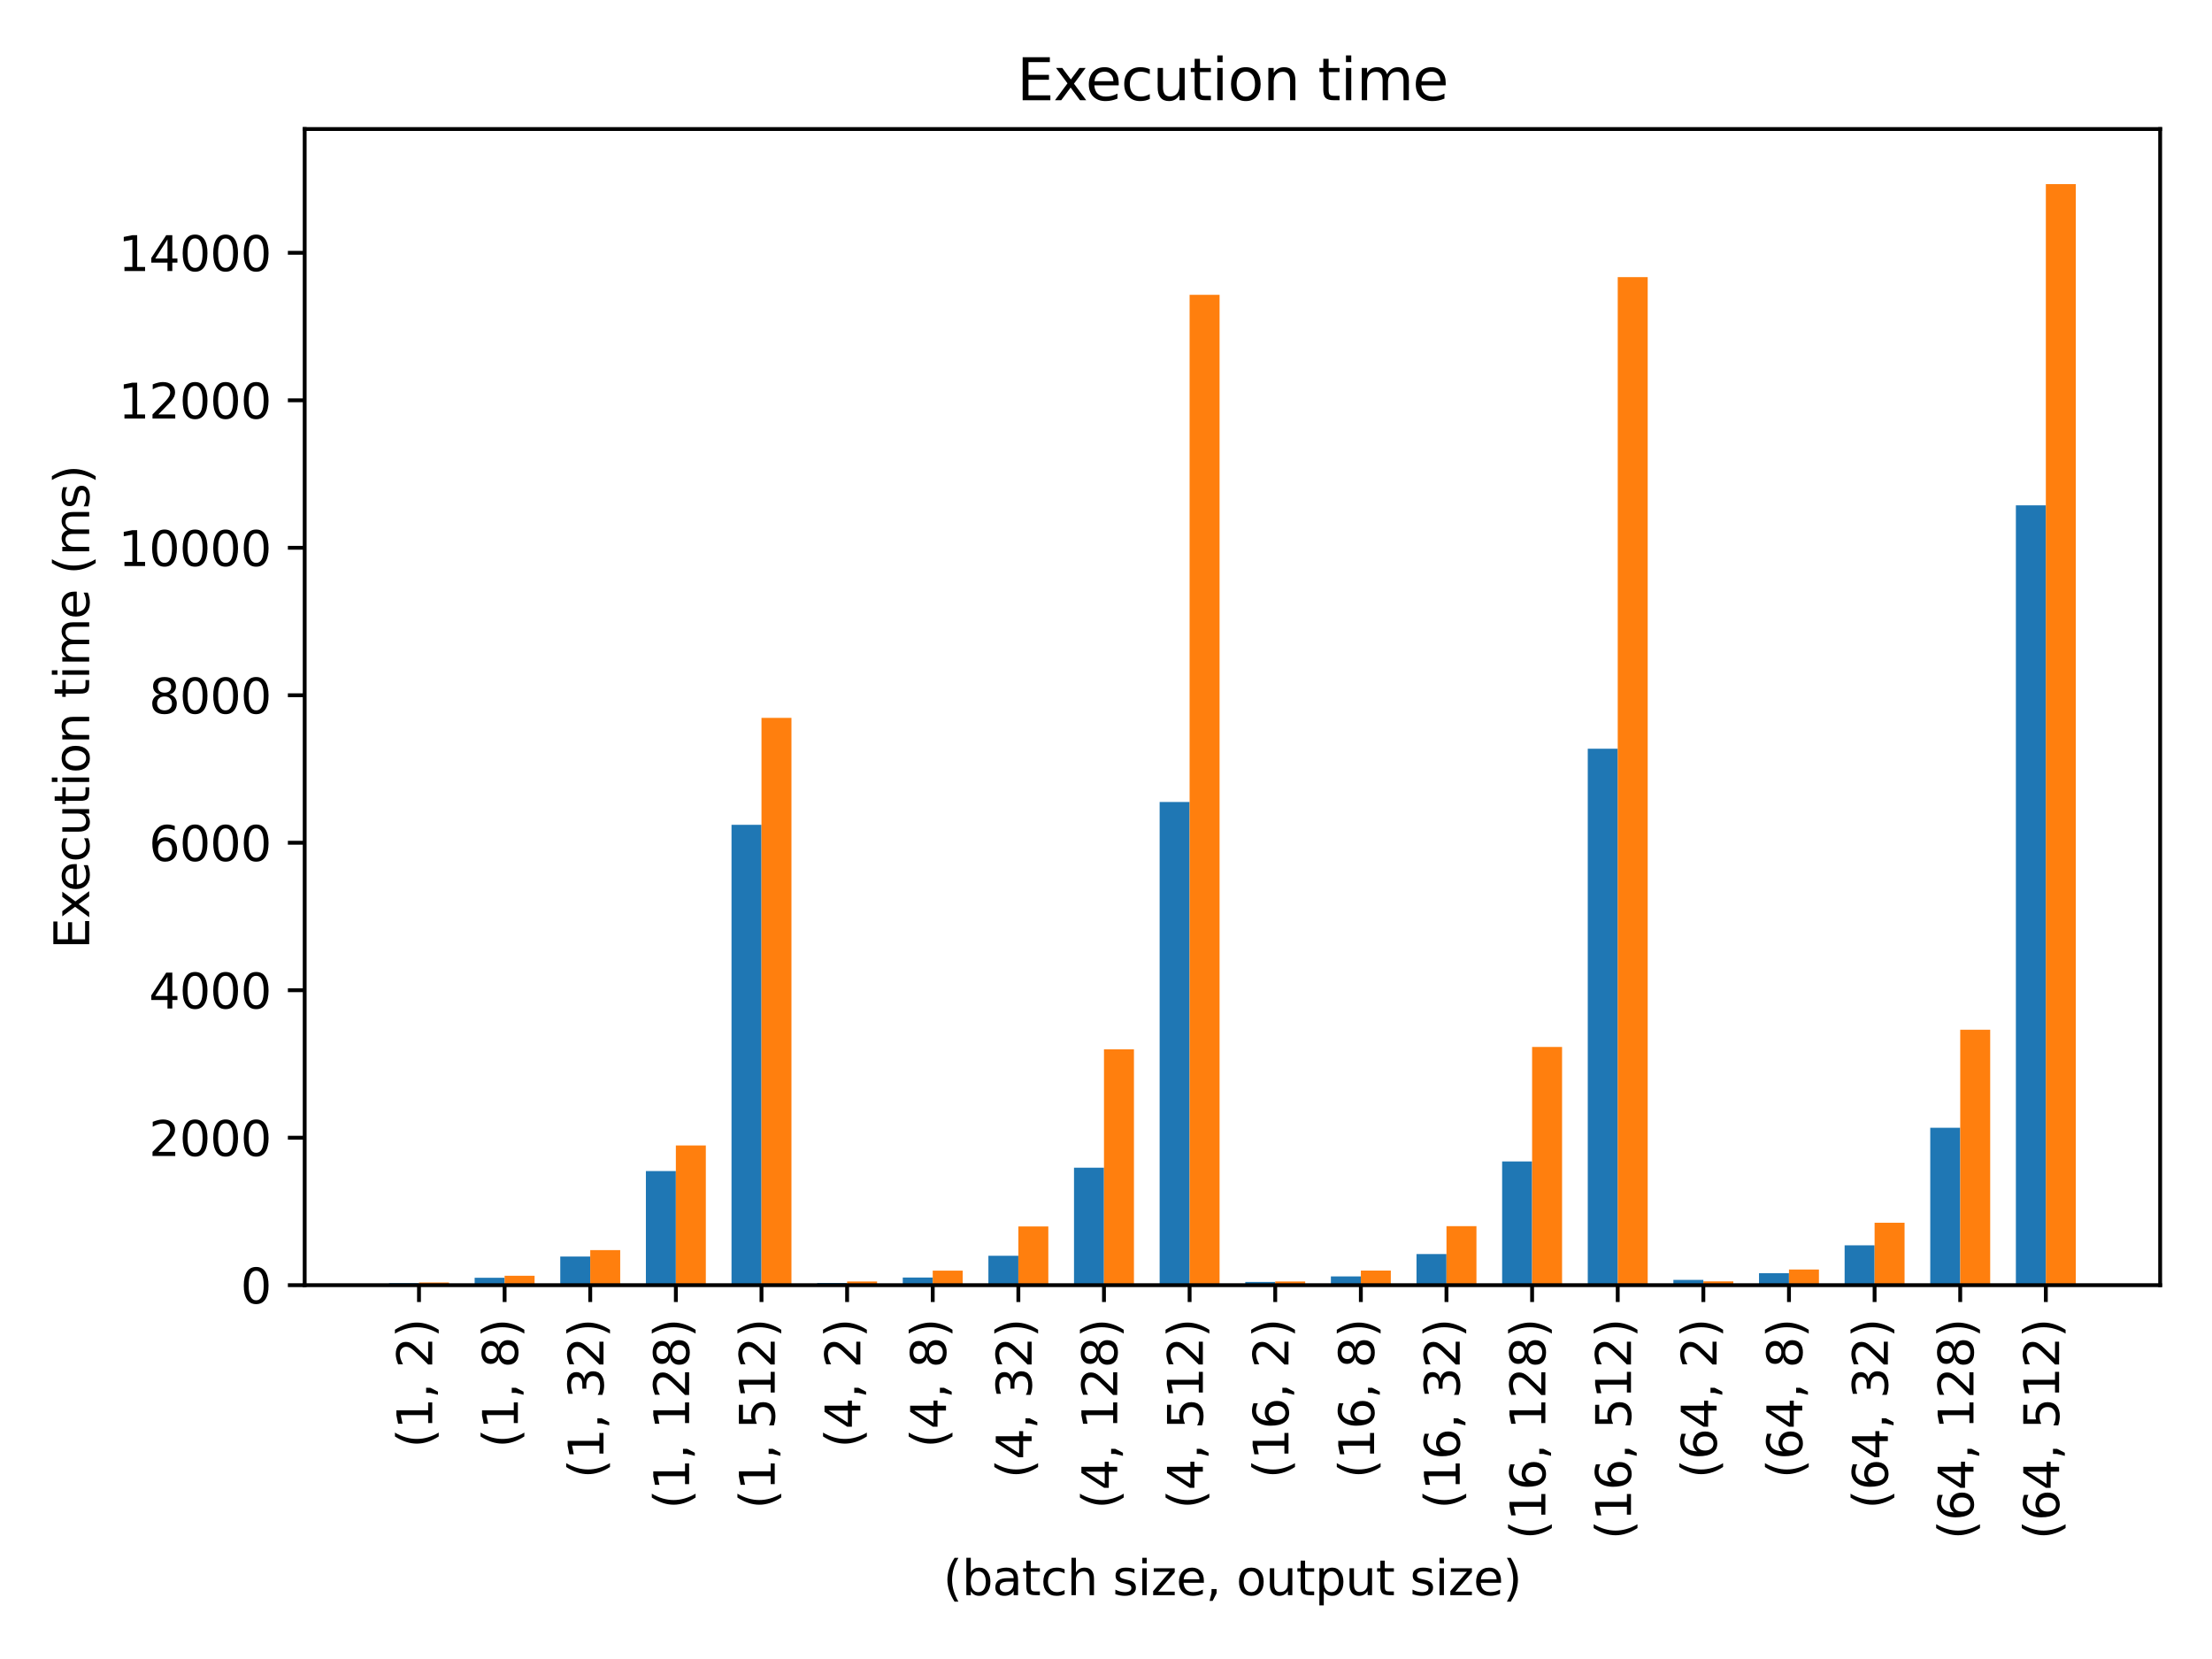 <?xml version="1.0" encoding="utf-8" standalone="no"?>
<!DOCTYPE svg PUBLIC "-//W3C//DTD SVG 1.1//EN"
  "http://www.w3.org/Graphics/SVG/1.1/DTD/svg11.dtd">
<svg xmlns:xlink="http://www.w3.org/1999/xlink" width="460.8pt" height="345.6pt" viewBox="0 0 460.8 345.6" xmlns="http://www.w3.org/2000/svg" version="1.1">
 <defs>
  <style type="text/css">*{stroke-linejoin: round; stroke-linecap: butt}</style>
 </defs>
 <g id="figure_1">
  <g id="patch_1">
   <path d="M 0 345.6 
L 460.8 345.6 
L 460.8 0 
L 0 0 
z
" style="fill: #ffffff"/>
  </g>
  <g id="axes_1">
   <g id="patch_2">
    <path d="M 63.47 267.73 
L 450 267.73 
L 450 26.88 
L 63.47 26.88 
z
" style="fill: #ffffff"/>
   </g>
   <g id="patch_3">
    <path d="M 87.283 267.73 
L 81.04 267.73 
L 81.04 267.309 
L 87.283 267.309 
z
" clip-path="url(#p8d8c77ca67)" style="fill: #1f77b4"/>
   </g>
   <g id="patch_4">
    <path d="M 105.12 267.73 
L 98.877 267.73 
L 98.877 266.185 
L 105.12 266.185 
z
" clip-path="url(#p8d8c77ca67)" style="fill: #1f77b4"/>
   </g>
   <g id="patch_5">
    <path d="M 122.957 267.73 
L 116.714 267.73 
L 116.714 261.754 
L 122.957 261.754 
z
" clip-path="url(#p8d8c77ca67)" style="fill: #1f77b4"/>
   </g>
   <g id="patch_6">
    <path d="M 140.794 267.73 
L 134.551 267.73 
L 134.551 243.949 
L 140.794 243.949 
z
" clip-path="url(#p8d8c77ca67)" style="fill: #1f77b4"/>
   </g>
   <g id="patch_7">
    <path d="M 158.631 267.73 
L 152.388 267.73 
L 152.388 171.818 
L 158.631 171.818 
z
" clip-path="url(#p8d8c77ca67)" style="fill: #1f77b4"/>
   </g>
   <g id="patch_8">
    <path d="M 176.468 267.73 
L 170.225 267.73 
L 170.225 267.273 
L 176.468 267.273 
z
" clip-path="url(#p8d8c77ca67)" style="fill: #1f77b4"/>
   </g>
   <g id="patch_9">
    <path d="M 194.305 267.73 
L 188.062 267.73 
L 188.062 266.132 
L 194.305 266.132 
z
" clip-path="url(#p8d8c77ca67)" style="fill: #1f77b4"/>
   </g>
   <g id="patch_10">
    <path d="M 212.142 267.73 
L 205.899 267.73 
L 205.899 261.597 
L 212.142 261.597 
z
" clip-path="url(#p8d8c77ca67)" style="fill: #1f77b4"/>
   </g>
   <g id="patch_11">
    <path d="M 229.979 267.73 
L 223.736 267.73 
L 223.736 243.253 
L 229.979 243.253 
z
" clip-path="url(#p8d8c77ca67)" style="fill: #1f77b4"/>
   </g>
   <g id="patch_12">
    <path d="M 247.816 267.73 
L 241.573 267.73 
L 241.573 167.062 
L 247.816 167.062 
z
" clip-path="url(#p8d8c77ca67)" style="fill: #1f77b4"/>
   </g>
   <g id="patch_13">
    <path d="M 265.654 267.73 
L 259.411 267.73 
L 259.411 267.057 
L 265.654 267.057 
z
" clip-path="url(#p8d8c77ca67)" style="fill: #1f77b4"/>
   </g>
   <g id="patch_14">
    <path d="M 283.491 267.73 
L 277.248 267.73 
L 277.248 265.904 
L 283.491 265.904 
z
" clip-path="url(#p8d8c77ca67)" style="fill: #1f77b4"/>
   </g>
   <g id="patch_15">
    <path d="M 301.328 267.73 
L 295.085 267.73 
L 295.085 261.243 
L 301.328 261.243 
z
" clip-path="url(#p8d8c77ca67)" style="fill: #1f77b4"/>
   </g>
   <g id="patch_16">
    <path d="M 319.165 267.73 
L 312.922 267.73 
L 312.922 241.947 
L 319.165 241.947 
z
" clip-path="url(#p8d8c77ca67)" style="fill: #1f77b4"/>
   </g>
   <g id="patch_17">
    <path d="M 337.002 267.73 
L 330.759 267.73 
L 330.759 155.976 
L 337.002 155.976 
z
" clip-path="url(#p8d8c77ca67)" style="fill: #1f77b4"/>
   </g>
   <g id="patch_18">
    <path d="M 354.839 267.73 
L 348.596 267.73 
L 348.596 266.622 
L 354.839 266.622 
z
" clip-path="url(#p8d8c77ca67)" style="fill: #1f77b4"/>
   </g>
   <g id="patch_19">
    <path d="M 372.676 267.73 
L 366.433 267.73 
L 366.433 265.228 
L 372.676 265.228 
z
" clip-path="url(#p8d8c77ca67)" style="fill: #1f77b4"/>
   </g>
   <g id="patch_20">
    <path d="M 390.513 267.73 
L 384.27 267.73 
L 384.27 259.418 
L 390.513 259.418 
z
" clip-path="url(#p8d8c77ca67)" style="fill: #1f77b4"/>
   </g>
   <g id="patch_21">
    <path d="M 408.35 267.73 
L 402.107 267.73 
L 402.107 234.929 
L 408.35 234.929 
z
" clip-path="url(#p8d8c77ca67)" style="fill: #1f77b4"/>
   </g>
   <g id="patch_22">
    <path d="M 426.187 267.73 
L 419.944 267.73 
L 419.944 105.275 
L 426.187 105.275 
z
" clip-path="url(#p8d8c77ca67)" style="fill: #1f77b4"/>
   </g>
   <g id="patch_23">
    <path d="M 87.283 267.73 
L 93.526 267.73 
L 93.526 267.168 
L 87.283 267.168 
z
" clip-path="url(#p8d8c77ca67)" style="fill: #ff7f0e"/>
   </g>
   <g id="patch_24">
    <path d="M 105.12 267.73 
L 111.363 267.73 
L 111.363 265.761 
L 105.12 265.761 
z
" clip-path="url(#p8d8c77ca67)" style="fill: #ff7f0e"/>
   </g>
   <g id="patch_25">
    <path d="M 122.957 267.73 
L 129.2 267.73 
L 129.2 260.423 
L 122.957 260.423 
z
" clip-path="url(#p8d8c77ca67)" style="fill: #ff7f0e"/>
   </g>
   <g id="patch_26">
    <path d="M 140.794 267.73 
L 147.037 267.73 
L 147.037 238.626 
L 140.794 238.626 
z
" clip-path="url(#p8d8c77ca67)" style="fill: #ff7f0e"/>
   </g>
   <g id="patch_27">
    <path d="M 158.631 267.73 
L 164.874 267.73 
L 164.874 149.548 
L 158.631 149.548 
z
" clip-path="url(#p8d8c77ca67)" style="fill: #ff7f0e"/>
   </g>
   <g id="patch_28">
    <path d="M 176.468 267.73 
L 182.711 267.73 
L 182.711 266.956 
L 176.468 266.956 
z
" clip-path="url(#p8d8c77ca67)" style="fill: #ff7f0e"/>
   </g>
   <g id="patch_29">
    <path d="M 194.305 267.73 
L 200.548 267.73 
L 200.548 264.699 
L 194.305 264.699 
z
" clip-path="url(#p8d8c77ca67)" style="fill: #ff7f0e"/>
   </g>
   <g id="patch_30">
    <path d="M 212.142 267.73 
L 218.385 267.73 
L 218.385 255.495 
L 212.142 255.495 
z
" clip-path="url(#p8d8c77ca67)" style="fill: #ff7f0e"/>
   </g>
   <g id="patch_31">
    <path d="M 229.979 267.73 
L 236.222 267.73 
L 236.222 218.595 
L 229.979 218.595 
z
" clip-path="url(#p8d8c77ca67)" style="fill: #ff7f0e"/>
   </g>
   <g id="patch_32">
    <path d="M 247.816 267.73 
L 254.059 267.73 
L 254.059 61.42 
L 247.816 61.42 
z
" clip-path="url(#p8d8c77ca67)" style="fill: #ff7f0e"/>
   </g>
   <g id="patch_33">
    <path d="M 265.654 267.73 
L 271.897 267.73 
L 271.897 266.951 
L 265.654 266.951 
z
" clip-path="url(#p8d8c77ca67)" style="fill: #ff7f0e"/>
   </g>
   <g id="patch_34">
    <path d="M 283.491 267.73 
L 289.734 267.73 
L 289.734 264.682 
L 283.491 264.682 
z
" clip-path="url(#p8d8c77ca67)" style="fill: #ff7f0e"/>
   </g>
   <g id="patch_35">
    <path d="M 301.328 267.73 
L 307.571 267.73 
L 307.571 255.431 
L 301.328 255.431 
z
" clip-path="url(#p8d8c77ca67)" style="fill: #ff7f0e"/>
   </g>
   <g id="patch_36">
    <path d="M 319.165 267.73 
L 325.408 267.73 
L 325.408 218.098 
L 319.165 218.098 
z
" clip-path="url(#p8d8c77ca67)" style="fill: #ff7f0e"/>
   </g>
   <g id="patch_37">
    <path d="M 337.002 267.73 
L 343.245 267.73 
L 343.245 57.734 
L 337.002 57.734 
z
" clip-path="url(#p8d8c77ca67)" style="fill: #ff7f0e"/>
   </g>
   <g id="patch_38">
    <path d="M 354.839 267.73 
L 361.082 267.73 
L 361.082 266.933 
L 354.839 266.933 
z
" clip-path="url(#p8d8c77ca67)" style="fill: #ff7f0e"/>
   </g>
   <g id="patch_39">
    <path d="M 372.676 267.73 
L 378.919 267.73 
L 378.919 264.466 
L 372.676 264.466 
z
" clip-path="url(#p8d8c77ca67)" style="fill: #ff7f0e"/>
   </g>
   <g id="patch_40">
    <path d="M 390.513 267.73 
L 396.756 267.73 
L 396.756 254.721 
L 390.513 254.721 
z
" clip-path="url(#p8d8c77ca67)" style="fill: #ff7f0e"/>
   </g>
   <g id="patch_41">
    <path d="M 408.35 267.73 
L 414.593 267.73 
L 414.593 214.508 
L 408.35 214.508 
z
" clip-path="url(#p8d8c77ca67)" style="fill: #ff7f0e"/>
   </g>
   <g id="patch_42">
    <path d="M 426.187 267.73 
L 432.43 267.73 
L 432.43 38.349 
L 426.187 38.349 
z
" clip-path="url(#p8d8c77ca67)" style="fill: #ff7f0e"/>
   </g>
   <g id="matplotlib.axis_1">
    <g id="xtick_1">
     <g id="line2d_1">
      <defs>
       <path id="m3aa7538502" d="M 0 0 
L 0 3.5 
" style="stroke: #000000; stroke-width: 0.8"/>
      </defs>
      <g>
       <use xlink:href="#m3aa7538502" x="87.283" y="267.73" style="stroke: #000000; stroke-width: 0.8"/>
      </g>
     </g>
     <g id="text_1">
      <!-- (1, 2) -->
      <g transform="translate(90.042 301.614) rotate(-90) scale(0.1 -0.1)">
       <defs>
        <path id="DejaVuSans-28" d="M 1984 4856 
Q 1566 4138 1362 3434 
Q 1159 2731 1159 2009 
Q 1159 1288 1364 580 
Q 1569 -128 1984 -844 
L 1484 -844 
Q 1016 -109 783 600 
Q 550 1309 550 2009 
Q 550 2706 781 3412 
Q 1013 4119 1484 4856 
L 1984 4856 
z
" transform="scale(0.016)"/>
        <path id="DejaVuSans-31" d="M 794 531 
L 1825 531 
L 1825 4091 
L 703 3866 
L 703 4441 
L 1819 4666 
L 2450 4666 
L 2450 531 
L 3481 531 
L 3481 0 
L 794 0 
L 794 531 
z
" transform="scale(0.016)"/>
        <path id="DejaVuSans-2c" d="M 750 794 
L 1409 794 
L 1409 256 
L 897 -744 
L 494 -744 
L 750 256 
L 750 794 
z
" transform="scale(0.016)"/>
        <path id="DejaVuSans-20" transform="scale(0.016)"/>
        <path id="DejaVuSans-32" d="M 1228 531 
L 3431 531 
L 3431 0 
L 469 0 
L 469 531 
Q 828 903 1448 1529 
Q 2069 2156 2228 2338 
Q 2531 2678 2651 2914 
Q 2772 3150 2772 3378 
Q 2772 3750 2511 3984 
Q 2250 4219 1831 4219 
Q 1534 4219 1204 4116 
Q 875 4013 500 3803 
L 500 4441 
Q 881 4594 1212 4672 
Q 1544 4750 1819 4750 
Q 2544 4750 2975 4387 
Q 3406 4025 3406 3419 
Q 3406 3131 3298 2873 
Q 3191 2616 2906 2266 
Q 2828 2175 2409 1742 
Q 1991 1309 1228 531 
z
" transform="scale(0.016)"/>
        <path id="DejaVuSans-29" d="M 513 4856 
L 1013 4856 
Q 1481 4119 1714 3412 
Q 1947 2706 1947 2009 
Q 1947 1309 1714 600 
Q 1481 -109 1013 -844 
L 513 -844 
Q 928 -128 1133 580 
Q 1338 1288 1338 2009 
Q 1338 2731 1133 3434 
Q 928 4138 513 4856 
z
" transform="scale(0.016)"/>
       </defs>
       <use xlink:href="#DejaVuSans-28"/>
       <use xlink:href="#DejaVuSans-31" x="39.014"/>
       <use xlink:href="#DejaVuSans-2c" x="102.637"/>
       <use xlink:href="#DejaVuSans-20" x="134.424"/>
       <use xlink:href="#DejaVuSans-32" x="166.211"/>
       <use xlink:href="#DejaVuSans-29" x="229.834"/>
      </g>
     </g>
    </g>
    <g id="xtick_2">
     <g id="line2d_2">
      <g>
       <use xlink:href="#m3aa7538502" x="105.12" y="267.73" style="stroke: #000000; stroke-width: 0.8"/>
      </g>
     </g>
     <g id="text_2">
      <!-- (1, 8) -->
      <g transform="translate(107.879 301.614) rotate(-90) scale(0.1 -0.1)">
       <defs>
        <path id="DejaVuSans-38" d="M 2034 2216 
Q 1584 2216 1326 1975 
Q 1069 1734 1069 1313 
Q 1069 891 1326 650 
Q 1584 409 2034 409 
Q 2484 409 2743 651 
Q 3003 894 3003 1313 
Q 3003 1734 2745 1975 
Q 2488 2216 2034 2216 
z
M 1403 2484 
Q 997 2584 770 2862 
Q 544 3141 544 3541 
Q 544 4100 942 4425 
Q 1341 4750 2034 4750 
Q 2731 4750 3128 4425 
Q 3525 4100 3525 3541 
Q 3525 3141 3298 2862 
Q 3072 2584 2669 2484 
Q 3125 2378 3379 2068 
Q 3634 1759 3634 1313 
Q 3634 634 3220 271 
Q 2806 -91 2034 -91 
Q 1263 -91 848 271 
Q 434 634 434 1313 
Q 434 1759 690 2068 
Q 947 2378 1403 2484 
z
M 1172 3481 
Q 1172 3119 1398 2916 
Q 1625 2713 2034 2713 
Q 2441 2713 2670 2916 
Q 2900 3119 2900 3481 
Q 2900 3844 2670 4047 
Q 2441 4250 2034 4250 
Q 1625 4250 1398 4047 
Q 1172 3844 1172 3481 
z
" transform="scale(0.016)"/>
       </defs>
       <use xlink:href="#DejaVuSans-28"/>
       <use xlink:href="#DejaVuSans-31" x="39.014"/>
       <use xlink:href="#DejaVuSans-2c" x="102.637"/>
       <use xlink:href="#DejaVuSans-20" x="134.424"/>
       <use xlink:href="#DejaVuSans-38" x="166.211"/>
       <use xlink:href="#DejaVuSans-29" x="229.834"/>
      </g>
     </g>
    </g>
    <g id="xtick_3">
     <g id="line2d_3">
      <g>
       <use xlink:href="#m3aa7538502" x="122.957" y="267.73" style="stroke: #000000; stroke-width: 0.8"/>
      </g>
     </g>
     <g id="text_3">
      <!-- (1, 32) -->
      <g transform="translate(125.716 307.977) rotate(-90) scale(0.1 -0.1)">
       <defs>
        <path id="DejaVuSans-33" d="M 2597 2516 
Q 3050 2419 3304 2112 
Q 3559 1806 3559 1356 
Q 3559 666 3084 287 
Q 2609 -91 1734 -91 
Q 1441 -91 1130 -33 
Q 819 25 488 141 
L 488 750 
Q 750 597 1062 519 
Q 1375 441 1716 441 
Q 2309 441 2620 675 
Q 2931 909 2931 1356 
Q 2931 1769 2642 2001 
Q 2353 2234 1838 2234 
L 1294 2234 
L 1294 2753 
L 1863 2753 
Q 2328 2753 2575 2939 
Q 2822 3125 2822 3475 
Q 2822 3834 2567 4026 
Q 2313 4219 1838 4219 
Q 1578 4219 1281 4162 
Q 984 4106 628 3988 
L 628 4550 
Q 988 4650 1302 4700 
Q 1616 4750 1894 4750 
Q 2613 4750 3031 4423 
Q 3450 4097 3450 3541 
Q 3450 3153 3228 2886 
Q 3006 2619 2597 2516 
z
" transform="scale(0.016)"/>
       </defs>
       <use xlink:href="#DejaVuSans-28"/>
       <use xlink:href="#DejaVuSans-31" x="39.014"/>
       <use xlink:href="#DejaVuSans-2c" x="102.637"/>
       <use xlink:href="#DejaVuSans-20" x="134.424"/>
       <use xlink:href="#DejaVuSans-33" x="166.211"/>
       <use xlink:href="#DejaVuSans-32" x="229.834"/>
       <use xlink:href="#DejaVuSans-29" x="293.457"/>
      </g>
     </g>
    </g>
    <g id="xtick_4">
     <g id="line2d_4">
      <g>
       <use xlink:href="#m3aa7538502" x="140.794" y="267.73" style="stroke: #000000; stroke-width: 0.8"/>
      </g>
     </g>
     <g id="text_4">
      <!-- (1, 128) -->
      <g transform="translate(143.553 314.339) rotate(-90) scale(0.1 -0.1)">
       <use xlink:href="#DejaVuSans-28"/>
       <use xlink:href="#DejaVuSans-31" x="39.014"/>
       <use xlink:href="#DejaVuSans-2c" x="102.637"/>
       <use xlink:href="#DejaVuSans-20" x="134.424"/>
       <use xlink:href="#DejaVuSans-31" x="166.211"/>
       <use xlink:href="#DejaVuSans-32" x="229.834"/>
       <use xlink:href="#DejaVuSans-38" x="293.457"/>
       <use xlink:href="#DejaVuSans-29" x="357.08"/>
      </g>
     </g>
    </g>
    <g id="xtick_5">
     <g id="line2d_5">
      <g>
       <use xlink:href="#m3aa7538502" x="158.631" y="267.73" style="stroke: #000000; stroke-width: 0.8"/>
      </g>
     </g>
     <g id="text_5">
      <!-- (1, 512) -->
      <g transform="translate(161.39 314.339) rotate(-90) scale(0.1 -0.1)">
       <defs>
        <path id="DejaVuSans-35" d="M 691 4666 
L 3169 4666 
L 3169 4134 
L 1269 4134 
L 1269 2991 
Q 1406 3038 1543 3061 
Q 1681 3084 1819 3084 
Q 2600 3084 3056 2656 
Q 3513 2228 3513 1497 
Q 3513 744 3044 326 
Q 2575 -91 1722 -91 
Q 1428 -91 1123 -41 
Q 819 9 494 109 
L 494 744 
Q 775 591 1075 516 
Q 1375 441 1709 441 
Q 2250 441 2565 725 
Q 2881 1009 2881 1497 
Q 2881 1984 2565 2268 
Q 2250 2553 1709 2553 
Q 1456 2553 1204 2497 
Q 953 2441 691 2322 
L 691 4666 
z
" transform="scale(0.016)"/>
       </defs>
       <use xlink:href="#DejaVuSans-28"/>
       <use xlink:href="#DejaVuSans-31" x="39.014"/>
       <use xlink:href="#DejaVuSans-2c" x="102.637"/>
       <use xlink:href="#DejaVuSans-20" x="134.424"/>
       <use xlink:href="#DejaVuSans-35" x="166.211"/>
       <use xlink:href="#DejaVuSans-31" x="229.834"/>
       <use xlink:href="#DejaVuSans-32" x="293.457"/>
       <use xlink:href="#DejaVuSans-29" x="357.08"/>
      </g>
     </g>
    </g>
    <g id="xtick_6">
     <g id="line2d_6">
      <g>
       <use xlink:href="#m3aa7538502" x="176.468" y="267.73" style="stroke: #000000; stroke-width: 0.8"/>
      </g>
     </g>
     <g id="text_6">
      <!-- (4, 2) -->
      <g transform="translate(179.227 301.614) rotate(-90) scale(0.1 -0.1)">
       <defs>
        <path id="DejaVuSans-34" d="M 2419 4116 
L 825 1625 
L 2419 1625 
L 2419 4116 
z
M 2253 4666 
L 3047 4666 
L 3047 1625 
L 3713 1625 
L 3713 1100 
L 3047 1100 
L 3047 0 
L 2419 0 
L 2419 1100 
L 313 1100 
L 313 1709 
L 2253 4666 
z
" transform="scale(0.016)"/>
       </defs>
       <use xlink:href="#DejaVuSans-28"/>
       <use xlink:href="#DejaVuSans-34" x="39.014"/>
       <use xlink:href="#DejaVuSans-2c" x="102.637"/>
       <use xlink:href="#DejaVuSans-20" x="134.424"/>
       <use xlink:href="#DejaVuSans-32" x="166.211"/>
       <use xlink:href="#DejaVuSans-29" x="229.834"/>
      </g>
     </g>
    </g>
    <g id="xtick_7">
     <g id="line2d_7">
      <g>
       <use xlink:href="#m3aa7538502" x="194.305" y="267.73" style="stroke: #000000; stroke-width: 0.8"/>
      </g>
     </g>
     <g id="text_7">
      <!-- (4, 8) -->
      <g transform="translate(197.065 301.614) rotate(-90) scale(0.1 -0.1)">
       <use xlink:href="#DejaVuSans-28"/>
       <use xlink:href="#DejaVuSans-34" x="39.014"/>
       <use xlink:href="#DejaVuSans-2c" x="102.637"/>
       <use xlink:href="#DejaVuSans-20" x="134.424"/>
       <use xlink:href="#DejaVuSans-38" x="166.211"/>
       <use xlink:href="#DejaVuSans-29" x="229.834"/>
      </g>
     </g>
    </g>
    <g id="xtick_8">
     <g id="line2d_8">
      <g>
       <use xlink:href="#m3aa7538502" x="212.142" y="267.73" style="stroke: #000000; stroke-width: 0.8"/>
      </g>
     </g>
     <g id="text_8">
      <!-- (4, 32) -->
      <g transform="translate(214.902 307.977) rotate(-90) scale(0.1 -0.1)">
       <use xlink:href="#DejaVuSans-28"/>
       <use xlink:href="#DejaVuSans-34" x="39.014"/>
       <use xlink:href="#DejaVuSans-2c" x="102.637"/>
       <use xlink:href="#DejaVuSans-20" x="134.424"/>
       <use xlink:href="#DejaVuSans-33" x="166.211"/>
       <use xlink:href="#DejaVuSans-32" x="229.834"/>
       <use xlink:href="#DejaVuSans-29" x="293.457"/>
      </g>
     </g>
    </g>
    <g id="xtick_9">
     <g id="line2d_9">
      <g>
       <use xlink:href="#m3aa7538502" x="229.979" y="267.73" style="stroke: #000000; stroke-width: 0.8"/>
      </g>
     </g>
     <g id="text_9">
      <!-- (4, 128) -->
      <g transform="translate(232.739 314.339) rotate(-90) scale(0.1 -0.1)">
       <use xlink:href="#DejaVuSans-28"/>
       <use xlink:href="#DejaVuSans-34" x="39.014"/>
       <use xlink:href="#DejaVuSans-2c" x="102.637"/>
       <use xlink:href="#DejaVuSans-20" x="134.424"/>
       <use xlink:href="#DejaVuSans-31" x="166.211"/>
       <use xlink:href="#DejaVuSans-32" x="229.834"/>
       <use xlink:href="#DejaVuSans-38" x="293.457"/>
       <use xlink:href="#DejaVuSans-29" x="357.08"/>
      </g>
     </g>
    </g>
    <g id="xtick_10">
     <g id="line2d_10">
      <g>
       <use xlink:href="#m3aa7538502" x="247.816" y="267.73" style="stroke: #000000; stroke-width: 0.8"/>
      </g>
     </g>
     <g id="text_10">
      <!-- (4, 512) -->
      <g transform="translate(250.576 314.339) rotate(-90) scale(0.1 -0.1)">
       <use xlink:href="#DejaVuSans-28"/>
       <use xlink:href="#DejaVuSans-34" x="39.014"/>
       <use xlink:href="#DejaVuSans-2c" x="102.637"/>
       <use xlink:href="#DejaVuSans-20" x="134.424"/>
       <use xlink:href="#DejaVuSans-35" x="166.211"/>
       <use xlink:href="#DejaVuSans-31" x="229.834"/>
       <use xlink:href="#DejaVuSans-32" x="293.457"/>
       <use xlink:href="#DejaVuSans-29" x="357.08"/>
      </g>
     </g>
    </g>
    <g id="xtick_11">
     <g id="line2d_11">
      <g>
       <use xlink:href="#m3aa7538502" x="265.654" y="267.73" style="stroke: #000000; stroke-width: 0.8"/>
      </g>
     </g>
     <g id="text_11">
      <!-- (16, 2) -->
      <g transform="translate(268.413 307.977) rotate(-90) scale(0.1 -0.1)">
       <defs>
        <path id="DejaVuSans-36" d="M 2113 2584 
Q 1688 2584 1439 2293 
Q 1191 2003 1191 1497 
Q 1191 994 1439 701 
Q 1688 409 2113 409 
Q 2538 409 2786 701 
Q 3034 994 3034 1497 
Q 3034 2003 2786 2293 
Q 2538 2584 2113 2584 
z
M 3366 4563 
L 3366 3988 
Q 3128 4100 2886 4159 
Q 2644 4219 2406 4219 
Q 1781 4219 1451 3797 
Q 1122 3375 1075 2522 
Q 1259 2794 1537 2939 
Q 1816 3084 2150 3084 
Q 2853 3084 3261 2657 
Q 3669 2231 3669 1497 
Q 3669 778 3244 343 
Q 2819 -91 2113 -91 
Q 1303 -91 875 529 
Q 447 1150 447 2328 
Q 447 3434 972 4092 
Q 1497 4750 2381 4750 
Q 2619 4750 2861 4703 
Q 3103 4656 3366 4563 
z
" transform="scale(0.016)"/>
       </defs>
       <use xlink:href="#DejaVuSans-28"/>
       <use xlink:href="#DejaVuSans-31" x="39.014"/>
       <use xlink:href="#DejaVuSans-36" x="102.637"/>
       <use xlink:href="#DejaVuSans-2c" x="166.26"/>
       <use xlink:href="#DejaVuSans-20" x="198.047"/>
       <use xlink:href="#DejaVuSans-32" x="229.834"/>
       <use xlink:href="#DejaVuSans-29" x="293.457"/>
      </g>
     </g>
    </g>
    <g id="xtick_12">
     <g id="line2d_12">
      <g>
       <use xlink:href="#m3aa7538502" x="283.491" y="267.73" style="stroke: #000000; stroke-width: 0.8"/>
      </g>
     </g>
     <g id="text_12">
      <!-- (16, 8) -->
      <g transform="translate(286.25 307.977) rotate(-90) scale(0.1 -0.1)">
       <use xlink:href="#DejaVuSans-28"/>
       <use xlink:href="#DejaVuSans-31" x="39.014"/>
       <use xlink:href="#DejaVuSans-36" x="102.637"/>
       <use xlink:href="#DejaVuSans-2c" x="166.26"/>
       <use xlink:href="#DejaVuSans-20" x="198.047"/>
       <use xlink:href="#DejaVuSans-38" x="229.834"/>
       <use xlink:href="#DejaVuSans-29" x="293.457"/>
      </g>
     </g>
    </g>
    <g id="xtick_13">
     <g id="line2d_13">
      <g>
       <use xlink:href="#m3aa7538502" x="301.328" y="267.73" style="stroke: #000000; stroke-width: 0.8"/>
      </g>
     </g>
     <g id="text_13">
      <!-- (16, 32) -->
      <g transform="translate(304.087 314.339) rotate(-90) scale(0.1 -0.1)">
       <use xlink:href="#DejaVuSans-28"/>
       <use xlink:href="#DejaVuSans-31" x="39.014"/>
       <use xlink:href="#DejaVuSans-36" x="102.637"/>
       <use xlink:href="#DejaVuSans-2c" x="166.26"/>
       <use xlink:href="#DejaVuSans-20" x="198.047"/>
       <use xlink:href="#DejaVuSans-33" x="229.834"/>
       <use xlink:href="#DejaVuSans-32" x="293.457"/>
       <use xlink:href="#DejaVuSans-29" x="357.08"/>
      </g>
     </g>
    </g>
    <g id="xtick_14">
     <g id="line2d_14">
      <g>
       <use xlink:href="#m3aa7538502" x="319.165" y="267.73" style="stroke: #000000; stroke-width: 0.8"/>
      </g>
     </g>
     <g id="text_14">
      <!-- (16, 128) -->
      <g transform="translate(321.924 320.702) rotate(-90) scale(0.1 -0.1)">
       <use xlink:href="#DejaVuSans-28"/>
       <use xlink:href="#DejaVuSans-31" x="39.014"/>
       <use xlink:href="#DejaVuSans-36" x="102.637"/>
       <use xlink:href="#DejaVuSans-2c" x="166.26"/>
       <use xlink:href="#DejaVuSans-20" x="198.047"/>
       <use xlink:href="#DejaVuSans-31" x="229.834"/>
       <use xlink:href="#DejaVuSans-32" x="293.457"/>
       <use xlink:href="#DejaVuSans-38" x="357.08"/>
       <use xlink:href="#DejaVuSans-29" x="420.703"/>
      </g>
     </g>
    </g>
    <g id="xtick_15">
     <g id="line2d_15">
      <g>
       <use xlink:href="#m3aa7538502" x="337.002" y="267.73" style="stroke: #000000; stroke-width: 0.8"/>
      </g>
     </g>
     <g id="text_15">
      <!-- (16, 512) -->
      <g transform="translate(339.761 320.702) rotate(-90) scale(0.1 -0.1)">
       <use xlink:href="#DejaVuSans-28"/>
       <use xlink:href="#DejaVuSans-31" x="39.014"/>
       <use xlink:href="#DejaVuSans-36" x="102.637"/>
       <use xlink:href="#DejaVuSans-2c" x="166.26"/>
       <use xlink:href="#DejaVuSans-20" x="198.047"/>
       <use xlink:href="#DejaVuSans-35" x="229.834"/>
       <use xlink:href="#DejaVuSans-31" x="293.457"/>
       <use xlink:href="#DejaVuSans-32" x="357.08"/>
       <use xlink:href="#DejaVuSans-29" x="420.703"/>
      </g>
     </g>
    </g>
    <g id="xtick_16">
     <g id="line2d_16">
      <g>
       <use xlink:href="#m3aa7538502" x="354.839" y="267.73" style="stroke: #000000; stroke-width: 0.8"/>
      </g>
     </g>
     <g id="text_16">
      <!-- (64, 2) -->
      <g transform="translate(357.598 307.977) rotate(-90) scale(0.1 -0.1)">
       <use xlink:href="#DejaVuSans-28"/>
       <use xlink:href="#DejaVuSans-36" x="39.014"/>
       <use xlink:href="#DejaVuSans-34" x="102.637"/>
       <use xlink:href="#DejaVuSans-2c" x="166.26"/>
       <use xlink:href="#DejaVuSans-20" x="198.047"/>
       <use xlink:href="#DejaVuSans-32" x="229.834"/>
       <use xlink:href="#DejaVuSans-29" x="293.457"/>
      </g>
     </g>
    </g>
    <g id="xtick_17">
     <g id="line2d_17">
      <g>
       <use xlink:href="#m3aa7538502" x="372.676" y="267.73" style="stroke: #000000; stroke-width: 0.8"/>
      </g>
     </g>
     <g id="text_17">
      <!-- (64, 8) -->
      <g transform="translate(375.436 307.977) rotate(-90) scale(0.1 -0.1)">
       <use xlink:href="#DejaVuSans-28"/>
       <use xlink:href="#DejaVuSans-36" x="39.014"/>
       <use xlink:href="#DejaVuSans-34" x="102.637"/>
       <use xlink:href="#DejaVuSans-2c" x="166.26"/>
       <use xlink:href="#DejaVuSans-20" x="198.047"/>
       <use xlink:href="#DejaVuSans-38" x="229.834"/>
       <use xlink:href="#DejaVuSans-29" x="293.457"/>
      </g>
     </g>
    </g>
    <g id="xtick_18">
     <g id="line2d_18">
      <g>
       <use xlink:href="#m3aa7538502" x="390.513" y="267.73" style="stroke: #000000; stroke-width: 0.8"/>
      </g>
     </g>
     <g id="text_18">
      <!-- (64, 32) -->
      <g transform="translate(393.273 314.339) rotate(-90) scale(0.1 -0.1)">
       <use xlink:href="#DejaVuSans-28"/>
       <use xlink:href="#DejaVuSans-36" x="39.014"/>
       <use xlink:href="#DejaVuSans-34" x="102.637"/>
       <use xlink:href="#DejaVuSans-2c" x="166.26"/>
       <use xlink:href="#DejaVuSans-20" x="198.047"/>
       <use xlink:href="#DejaVuSans-33" x="229.834"/>
       <use xlink:href="#DejaVuSans-32" x="293.457"/>
       <use xlink:href="#DejaVuSans-29" x="357.08"/>
      </g>
     </g>
    </g>
    <g id="xtick_19">
     <g id="line2d_19">
      <g>
       <use xlink:href="#m3aa7538502" x="408.35" y="267.73" style="stroke: #000000; stroke-width: 0.8"/>
      </g>
     </g>
     <g id="text_19">
      <!-- (64, 128) -->
      <g transform="translate(411.11 320.702) rotate(-90) scale(0.1 -0.1)">
       <use xlink:href="#DejaVuSans-28"/>
       <use xlink:href="#DejaVuSans-36" x="39.014"/>
       <use xlink:href="#DejaVuSans-34" x="102.637"/>
       <use xlink:href="#DejaVuSans-2c" x="166.26"/>
       <use xlink:href="#DejaVuSans-20" x="198.047"/>
       <use xlink:href="#DejaVuSans-31" x="229.834"/>
       <use xlink:href="#DejaVuSans-32" x="293.457"/>
       <use xlink:href="#DejaVuSans-38" x="357.08"/>
       <use xlink:href="#DejaVuSans-29" x="420.703"/>
      </g>
     </g>
    </g>
    <g id="xtick_20">
     <g id="line2d_20">
      <g>
       <use xlink:href="#m3aa7538502" x="426.187" y="267.73" style="stroke: #000000; stroke-width: 0.8"/>
      </g>
     </g>
     <g id="text_20">
      <!-- (64, 512) -->
      <g transform="translate(428.947 320.702) rotate(-90) scale(0.1 -0.1)">
       <use xlink:href="#DejaVuSans-28"/>
       <use xlink:href="#DejaVuSans-36" x="39.014"/>
       <use xlink:href="#DejaVuSans-34" x="102.637"/>
       <use xlink:href="#DejaVuSans-2c" x="166.26"/>
       <use xlink:href="#DejaVuSans-20" x="198.047"/>
       <use xlink:href="#DejaVuSans-35" x="229.834"/>
       <use xlink:href="#DejaVuSans-31" x="293.457"/>
       <use xlink:href="#DejaVuSans-32" x="357.08"/>
       <use xlink:href="#DejaVuSans-29" x="420.703"/>
      </g>
     </g>
    </g>
    <g id="text_21">
     <!-- (batch size, output size) -->
     <g transform="translate(196.48 332.3) scale(0.1 -0.1)">
      <defs>
       <path id="DejaVuSans-62" d="M 3116 1747 
Q 3116 2381 2855 2742 
Q 2594 3103 2138 3103 
Q 1681 3103 1420 2742 
Q 1159 2381 1159 1747 
Q 1159 1113 1420 752 
Q 1681 391 2138 391 
Q 2594 391 2855 752 
Q 3116 1113 3116 1747 
z
M 1159 2969 
Q 1341 3281 1617 3432 
Q 1894 3584 2278 3584 
Q 2916 3584 3314 3078 
Q 3713 2572 3713 1747 
Q 3713 922 3314 415 
Q 2916 -91 2278 -91 
Q 1894 -91 1617 61 
Q 1341 213 1159 525 
L 1159 0 
L 581 0 
L 581 4863 
L 1159 4863 
L 1159 2969 
z
" transform="scale(0.016)"/>
       <path id="DejaVuSans-61" d="M 2194 1759 
Q 1497 1759 1228 1600 
Q 959 1441 959 1056 
Q 959 750 1161 570 
Q 1363 391 1709 391 
Q 2188 391 2477 730 
Q 2766 1069 2766 1631 
L 2766 1759 
L 2194 1759 
z
M 3341 1997 
L 3341 0 
L 2766 0 
L 2766 531 
Q 2569 213 2275 61 
Q 1981 -91 1556 -91 
Q 1019 -91 701 211 
Q 384 513 384 1019 
Q 384 1609 779 1909 
Q 1175 2209 1959 2209 
L 2766 2209 
L 2766 2266 
Q 2766 2663 2505 2880 
Q 2244 3097 1772 3097 
Q 1472 3097 1187 3025 
Q 903 2953 641 2809 
L 641 3341 
Q 956 3463 1253 3523 
Q 1550 3584 1831 3584 
Q 2591 3584 2966 3190 
Q 3341 2797 3341 1997 
z
" transform="scale(0.016)"/>
       <path id="DejaVuSans-74" d="M 1172 4494 
L 1172 3500 
L 2356 3500 
L 2356 3053 
L 1172 3053 
L 1172 1153 
Q 1172 725 1289 603 
Q 1406 481 1766 481 
L 2356 481 
L 2356 0 
L 1766 0 
Q 1100 0 847 248 
Q 594 497 594 1153 
L 594 3053 
L 172 3053 
L 172 3500 
L 594 3500 
L 594 4494 
L 1172 4494 
z
" transform="scale(0.016)"/>
       <path id="DejaVuSans-63" d="M 3122 3366 
L 3122 2828 
Q 2878 2963 2633 3030 
Q 2388 3097 2138 3097 
Q 1578 3097 1268 2742 
Q 959 2388 959 1747 
Q 959 1106 1268 751 
Q 1578 397 2138 397 
Q 2388 397 2633 464 
Q 2878 531 3122 666 
L 3122 134 
Q 2881 22 2623 -34 
Q 2366 -91 2075 -91 
Q 1284 -91 818 406 
Q 353 903 353 1747 
Q 353 2603 823 3093 
Q 1294 3584 2113 3584 
Q 2378 3584 2631 3529 
Q 2884 3475 3122 3366 
z
" transform="scale(0.016)"/>
       <path id="DejaVuSans-68" d="M 3513 2113 
L 3513 0 
L 2938 0 
L 2938 2094 
Q 2938 2591 2744 2837 
Q 2550 3084 2163 3084 
Q 1697 3084 1428 2787 
Q 1159 2491 1159 1978 
L 1159 0 
L 581 0 
L 581 4863 
L 1159 4863 
L 1159 2956 
Q 1366 3272 1645 3428 
Q 1925 3584 2291 3584 
Q 2894 3584 3203 3211 
Q 3513 2838 3513 2113 
z
" transform="scale(0.016)"/>
       <path id="DejaVuSans-73" d="M 2834 3397 
L 2834 2853 
Q 2591 2978 2328 3040 
Q 2066 3103 1784 3103 
Q 1356 3103 1142 2972 
Q 928 2841 928 2578 
Q 928 2378 1081 2264 
Q 1234 2150 1697 2047 
L 1894 2003 
Q 2506 1872 2764 1633 
Q 3022 1394 3022 966 
Q 3022 478 2636 193 
Q 2250 -91 1575 -91 
Q 1294 -91 989 -36 
Q 684 19 347 128 
L 347 722 
Q 666 556 975 473 
Q 1284 391 1588 391 
Q 1994 391 2212 530 
Q 2431 669 2431 922 
Q 2431 1156 2273 1281 
Q 2116 1406 1581 1522 
L 1381 1569 
Q 847 1681 609 1914 
Q 372 2147 372 2553 
Q 372 3047 722 3315 
Q 1072 3584 1716 3584 
Q 2034 3584 2315 3537 
Q 2597 3491 2834 3397 
z
" transform="scale(0.016)"/>
       <path id="DejaVuSans-69" d="M 603 3500 
L 1178 3500 
L 1178 0 
L 603 0 
L 603 3500 
z
M 603 4863 
L 1178 4863 
L 1178 4134 
L 603 4134 
L 603 4863 
z
" transform="scale(0.016)"/>
       <path id="DejaVuSans-7a" d="M 353 3500 
L 3084 3500 
L 3084 2975 
L 922 459 
L 3084 459 
L 3084 0 
L 275 0 
L 275 525 
L 2438 3041 
L 353 3041 
L 353 3500 
z
" transform="scale(0.016)"/>
       <path id="DejaVuSans-65" d="M 3597 1894 
L 3597 1613 
L 953 1613 
Q 991 1019 1311 708 
Q 1631 397 2203 397 
Q 2534 397 2845 478 
Q 3156 559 3463 722 
L 3463 178 
Q 3153 47 2828 -22 
Q 2503 -91 2169 -91 
Q 1331 -91 842 396 
Q 353 884 353 1716 
Q 353 2575 817 3079 
Q 1281 3584 2069 3584 
Q 2775 3584 3186 3129 
Q 3597 2675 3597 1894 
z
M 3022 2063 
Q 3016 2534 2758 2815 
Q 2500 3097 2075 3097 
Q 1594 3097 1305 2825 
Q 1016 2553 972 2059 
L 3022 2063 
z
" transform="scale(0.016)"/>
       <path id="DejaVuSans-6f" d="M 1959 3097 
Q 1497 3097 1228 2736 
Q 959 2375 959 1747 
Q 959 1119 1226 758 
Q 1494 397 1959 397 
Q 2419 397 2687 759 
Q 2956 1122 2956 1747 
Q 2956 2369 2687 2733 
Q 2419 3097 1959 3097 
z
M 1959 3584 
Q 2709 3584 3137 3096 
Q 3566 2609 3566 1747 
Q 3566 888 3137 398 
Q 2709 -91 1959 -91 
Q 1206 -91 779 398 
Q 353 888 353 1747 
Q 353 2609 779 3096 
Q 1206 3584 1959 3584 
z
" transform="scale(0.016)"/>
       <path id="DejaVuSans-75" d="M 544 1381 
L 544 3500 
L 1119 3500 
L 1119 1403 
Q 1119 906 1312 657 
Q 1506 409 1894 409 
Q 2359 409 2629 706 
Q 2900 1003 2900 1516 
L 2900 3500 
L 3475 3500 
L 3475 0 
L 2900 0 
L 2900 538 
Q 2691 219 2414 64 
Q 2138 -91 1772 -91 
Q 1169 -91 856 284 
Q 544 659 544 1381 
z
M 1991 3584 
L 1991 3584 
z
" transform="scale(0.016)"/>
       <path id="DejaVuSans-70" d="M 1159 525 
L 1159 -1331 
L 581 -1331 
L 581 3500 
L 1159 3500 
L 1159 2969 
Q 1341 3281 1617 3432 
Q 1894 3584 2278 3584 
Q 2916 3584 3314 3078 
Q 3713 2572 3713 1747 
Q 3713 922 3314 415 
Q 2916 -91 2278 -91 
Q 1894 -91 1617 61 
Q 1341 213 1159 525 
z
M 3116 1747 
Q 3116 2381 2855 2742 
Q 2594 3103 2138 3103 
Q 1681 3103 1420 2742 
Q 1159 2381 1159 1747 
Q 1159 1113 1420 752 
Q 1681 391 2138 391 
Q 2594 391 2855 752 
Q 3116 1113 3116 1747 
z
" transform="scale(0.016)"/>
      </defs>
      <use xlink:href="#DejaVuSans-28"/>
      <use xlink:href="#DejaVuSans-62" x="39.014"/>
      <use xlink:href="#DejaVuSans-61" x="102.49"/>
      <use xlink:href="#DejaVuSans-74" x="163.77"/>
      <use xlink:href="#DejaVuSans-63" x="202.979"/>
      <use xlink:href="#DejaVuSans-68" x="257.959"/>
      <use xlink:href="#DejaVuSans-20" x="321.338"/>
      <use xlink:href="#DejaVuSans-73" x="353.125"/>
      <use xlink:href="#DejaVuSans-69" x="405.225"/>
      <use xlink:href="#DejaVuSans-7a" x="433.008"/>
      <use xlink:href="#DejaVuSans-65" x="485.498"/>
      <use xlink:href="#DejaVuSans-2c" x="547.021"/>
      <use xlink:href="#DejaVuSans-20" x="578.809"/>
      <use xlink:href="#DejaVuSans-6f" x="610.596"/>
      <use xlink:href="#DejaVuSans-75" x="671.777"/>
      <use xlink:href="#DejaVuSans-74" x="735.156"/>
      <use xlink:href="#DejaVuSans-70" x="774.365"/>
      <use xlink:href="#DejaVuSans-75" x="837.842"/>
      <use xlink:href="#DejaVuSans-74" x="901.221"/>
      <use xlink:href="#DejaVuSans-20" x="940.43"/>
      <use xlink:href="#DejaVuSans-73" x="972.217"/>
      <use xlink:href="#DejaVuSans-69" x="1024.316"/>
      <use xlink:href="#DejaVuSans-7a" x="1052.1"/>
      <use xlink:href="#DejaVuSans-65" x="1104.59"/>
      <use xlink:href="#DejaVuSans-29" x="1166.113"/>
     </g>
    </g>
   </g>
   <g id="matplotlib.axis_2">
    <g id="ytick_1">
     <g id="line2d_21">
      <defs>
       <path id="m5125857433" d="M 0 0 
L -3.5 0 
" style="stroke: #000000; stroke-width: 0.8"/>
      </defs>
      <g>
       <use xlink:href="#m5125857433" x="63.47" y="267.73" style="stroke: #000000; stroke-width: 0.8"/>
      </g>
     </g>
     <g id="text_22">
      <!-- 0 -->
      <g transform="translate(50.108 271.529) scale(0.1 -0.1)">
       <defs>
        <path id="DejaVuSans-30" d="M 2034 4250 
Q 1547 4250 1301 3770 
Q 1056 3291 1056 2328 
Q 1056 1369 1301 889 
Q 1547 409 2034 409 
Q 2525 409 2770 889 
Q 3016 1369 3016 2328 
Q 3016 3291 2770 3770 
Q 2525 4250 2034 4250 
z
M 2034 4750 
Q 2819 4750 3233 4129 
Q 3647 3509 3647 2328 
Q 3647 1150 3233 529 
Q 2819 -91 2034 -91 
Q 1250 -91 836 529 
Q 422 1150 422 2328 
Q 422 3509 836 4129 
Q 1250 4750 2034 4750 
z
" transform="scale(0.016)"/>
       </defs>
       <use xlink:href="#DejaVuSans-30"/>
      </g>
     </g>
    </g>
    <g id="ytick_2">
     <g id="line2d_22">
      <g>
       <use xlink:href="#m5125857433" x="63.47" y="237.006" style="stroke: #000000; stroke-width: 0.8"/>
      </g>
     </g>
     <g id="text_23">
      <!-- 2000 -->
      <g transform="translate(31.02 240.806) scale(0.1 -0.1)">
       <use xlink:href="#DejaVuSans-32"/>
       <use xlink:href="#DejaVuSans-30" x="63.623"/>
       <use xlink:href="#DejaVuSans-30" x="127.246"/>
       <use xlink:href="#DejaVuSans-30" x="190.869"/>
      </g>
     </g>
    </g>
    <g id="ytick_3">
     <g id="line2d_23">
      <g>
       <use xlink:href="#m5125857433" x="63.47" y="206.283" style="stroke: #000000; stroke-width: 0.8"/>
      </g>
     </g>
     <g id="text_24">
      <!-- 4000 -->
      <g transform="translate(31.02 210.082) scale(0.1 -0.1)">
       <use xlink:href="#DejaVuSans-34"/>
       <use xlink:href="#DejaVuSans-30" x="63.623"/>
       <use xlink:href="#DejaVuSans-30" x="127.246"/>
       <use xlink:href="#DejaVuSans-30" x="190.869"/>
      </g>
     </g>
    </g>
    <g id="ytick_4">
     <g id="line2d_24">
      <g>
       <use xlink:href="#m5125857433" x="63.47" y="175.559" style="stroke: #000000; stroke-width: 0.8"/>
      </g>
     </g>
     <g id="text_25">
      <!-- 6000 -->
      <g transform="translate(31.02 179.358) scale(0.1 -0.1)">
       <use xlink:href="#DejaVuSans-36"/>
       <use xlink:href="#DejaVuSans-30" x="63.623"/>
       <use xlink:href="#DejaVuSans-30" x="127.246"/>
       <use xlink:href="#DejaVuSans-30" x="190.869"/>
      </g>
     </g>
    </g>
    <g id="ytick_5">
     <g id="line2d_25">
      <g>
       <use xlink:href="#m5125857433" x="63.47" y="144.836" style="stroke: #000000; stroke-width: 0.8"/>
      </g>
     </g>
     <g id="text_26">
      <!-- 8000 -->
      <g transform="translate(31.02 148.635) scale(0.1 -0.1)">
       <use xlink:href="#DejaVuSans-38"/>
       <use xlink:href="#DejaVuSans-30" x="63.623"/>
       <use xlink:href="#DejaVuSans-30" x="127.246"/>
       <use xlink:href="#DejaVuSans-30" x="190.869"/>
      </g>
     </g>
    </g>
    <g id="ytick_6">
     <g id="line2d_26">
      <g>
       <use xlink:href="#m5125857433" x="63.47" y="114.112" style="stroke: #000000; stroke-width: 0.8"/>
      </g>
     </g>
     <g id="text_27">
      <!-- 10000 -->
      <g transform="translate(24.657 117.911) scale(0.1 -0.1)">
       <use xlink:href="#DejaVuSans-31"/>
       <use xlink:href="#DejaVuSans-30" x="63.623"/>
       <use xlink:href="#DejaVuSans-30" x="127.246"/>
       <use xlink:href="#DejaVuSans-30" x="190.869"/>
       <use xlink:href="#DejaVuSans-30" x="254.492"/>
      </g>
     </g>
    </g>
    <g id="ytick_7">
     <g id="line2d_27">
      <g>
       <use xlink:href="#m5125857433" x="63.47" y="83.388" style="stroke: #000000; stroke-width: 0.8"/>
      </g>
     </g>
     <g id="text_28">
      <!-- 12000 -->
      <g transform="translate(24.657 87.188) scale(0.1 -0.1)">
       <use xlink:href="#DejaVuSans-31"/>
       <use xlink:href="#DejaVuSans-32" x="63.623"/>
       <use xlink:href="#DejaVuSans-30" x="127.246"/>
       <use xlink:href="#DejaVuSans-30" x="190.869"/>
       <use xlink:href="#DejaVuSans-30" x="254.492"/>
      </g>
     </g>
    </g>
    <g id="ytick_8">
     <g id="line2d_28">
      <g>
       <use xlink:href="#m5125857433" x="63.47" y="52.665" style="stroke: #000000; stroke-width: 0.8"/>
      </g>
     </g>
     <g id="text_29">
      <!-- 14000 -->
      <g transform="translate(24.657 56.464) scale(0.1 -0.1)">
       <use xlink:href="#DejaVuSans-31"/>
       <use xlink:href="#DejaVuSans-34" x="63.623"/>
       <use xlink:href="#DejaVuSans-30" x="127.246"/>
       <use xlink:href="#DejaVuSans-30" x="190.869"/>
       <use xlink:href="#DejaVuSans-30" x="254.492"/>
      </g>
     </g>
    </g>
    <g id="text_30">
     <!-- Execution time (ms) -->
     <g transform="translate(18.578 197.69) rotate(-90) scale(0.1 -0.1)">
      <defs>
       <path id="DejaVuSans-45" d="M 628 4666 
L 3578 4666 
L 3578 4134 
L 1259 4134 
L 1259 2753 
L 3481 2753 
L 3481 2222 
L 1259 2222 
L 1259 531 
L 3634 531 
L 3634 0 
L 628 0 
L 628 4666 
z
" transform="scale(0.016)"/>
       <path id="DejaVuSans-78" d="M 3513 3500 
L 2247 1797 
L 3578 0 
L 2900 0 
L 1881 1375 
L 863 0 
L 184 0 
L 1544 1831 
L 300 3500 
L 978 3500 
L 1906 2253 
L 2834 3500 
L 3513 3500 
z
" transform="scale(0.016)"/>
       <path id="DejaVuSans-6e" d="M 3513 2113 
L 3513 0 
L 2938 0 
L 2938 2094 
Q 2938 2591 2744 2837 
Q 2550 3084 2163 3084 
Q 1697 3084 1428 2787 
Q 1159 2491 1159 1978 
L 1159 0 
L 581 0 
L 581 3500 
L 1159 3500 
L 1159 2956 
Q 1366 3272 1645 3428 
Q 1925 3584 2291 3584 
Q 2894 3584 3203 3211 
Q 3513 2838 3513 2113 
z
" transform="scale(0.016)"/>
       <path id="DejaVuSans-6d" d="M 3328 2828 
Q 3544 3216 3844 3400 
Q 4144 3584 4550 3584 
Q 5097 3584 5394 3201 
Q 5691 2819 5691 2113 
L 5691 0 
L 5113 0 
L 5113 2094 
Q 5113 2597 4934 2840 
Q 4756 3084 4391 3084 
Q 3944 3084 3684 2787 
Q 3425 2491 3425 1978 
L 3425 0 
L 2847 0 
L 2847 2094 
Q 2847 2600 2669 2842 
Q 2491 3084 2119 3084 
Q 1678 3084 1418 2786 
Q 1159 2488 1159 1978 
L 1159 0 
L 581 0 
L 581 3500 
L 1159 3500 
L 1159 2956 
Q 1356 3278 1631 3431 
Q 1906 3584 2284 3584 
Q 2666 3584 2933 3390 
Q 3200 3197 3328 2828 
z
" transform="scale(0.016)"/>
      </defs>
      <use xlink:href="#DejaVuSans-45"/>
      <use xlink:href="#DejaVuSans-78" x="63.184"/>
      <use xlink:href="#DejaVuSans-65" x="119.238"/>
      <use xlink:href="#DejaVuSans-63" x="180.762"/>
      <use xlink:href="#DejaVuSans-75" x="235.742"/>
      <use xlink:href="#DejaVuSans-74" x="299.121"/>
      <use xlink:href="#DejaVuSans-69" x="338.33"/>
      <use xlink:href="#DejaVuSans-6f" x="366.113"/>
      <use xlink:href="#DejaVuSans-6e" x="427.295"/>
      <use xlink:href="#DejaVuSans-20" x="490.674"/>
      <use xlink:href="#DejaVuSans-74" x="522.461"/>
      <use xlink:href="#DejaVuSans-69" x="561.67"/>
      <use xlink:href="#DejaVuSans-6d" x="589.453"/>
      <use xlink:href="#DejaVuSans-65" x="686.865"/>
      <use xlink:href="#DejaVuSans-20" x="748.389"/>
      <use xlink:href="#DejaVuSans-28" x="780.176"/>
      <use xlink:href="#DejaVuSans-6d" x="819.189"/>
      <use xlink:href="#DejaVuSans-73" x="916.602"/>
      <use xlink:href="#DejaVuSans-29" x="968.701"/>
     </g>
    </g>
   </g>
   <g id="patch_43">
    <path d="M 63.47 267.73 
L 63.47 26.88 
" style="fill: none; stroke: #000000; stroke-width: 0.8; stroke-linejoin: miter; stroke-linecap: square"/>
   </g>
   <g id="patch_44">
    <path d="M 450 267.73 
L 450 26.88 
" style="fill: none; stroke: #000000; stroke-width: 0.8; stroke-linejoin: miter; stroke-linecap: square"/>
   </g>
   <g id="patch_45">
    <path d="M 63.47 267.73 
L 450 267.73 
" style="fill: none; stroke: #000000; stroke-width: 0.8; stroke-linejoin: miter; stroke-linecap: square"/>
   </g>
   <g id="patch_46">
    <path d="M 63.47 26.88 
L 450 26.88 
" style="fill: none; stroke: #000000; stroke-width: 0.8; stroke-linejoin: miter; stroke-linecap: square"/>
   </g>
   <g id="text_31">
    <!-- Execution time -->
    <g transform="translate(211.832 20.88) scale(0.12 -0.12)">
     <use xlink:href="#DejaVuSans-45"/>
     <use xlink:href="#DejaVuSans-78" x="63.184"/>
     <use xlink:href="#DejaVuSans-65" x="119.238"/>
     <use xlink:href="#DejaVuSans-63" x="180.762"/>
     <use xlink:href="#DejaVuSans-75" x="235.742"/>
     <use xlink:href="#DejaVuSans-74" x="299.121"/>
     <use xlink:href="#DejaVuSans-69" x="338.33"/>
     <use xlink:href="#DejaVuSans-6f" x="366.113"/>
     <use xlink:href="#DejaVuSans-6e" x="427.295"/>
     <use xlink:href="#DejaVuSans-20" x="490.674"/>
     <use xlink:href="#DejaVuSans-74" x="522.461"/>
     <use xlink:href="#DejaVuSans-69" x="561.67"/>
     <use xlink:href="#DejaVuSans-6d" x="589.453"/>
     <use xlink:href="#DejaVuSans-65" x="686.865"/>
    </g>
   </g>
  </g>
 </g>
 <defs>
  <clipPath id="p8d8c77ca67">
   <rect x="63.47" y="26.88" width="386.53" height="240.85"/>
  </clipPath>
 </defs>
</svg>
